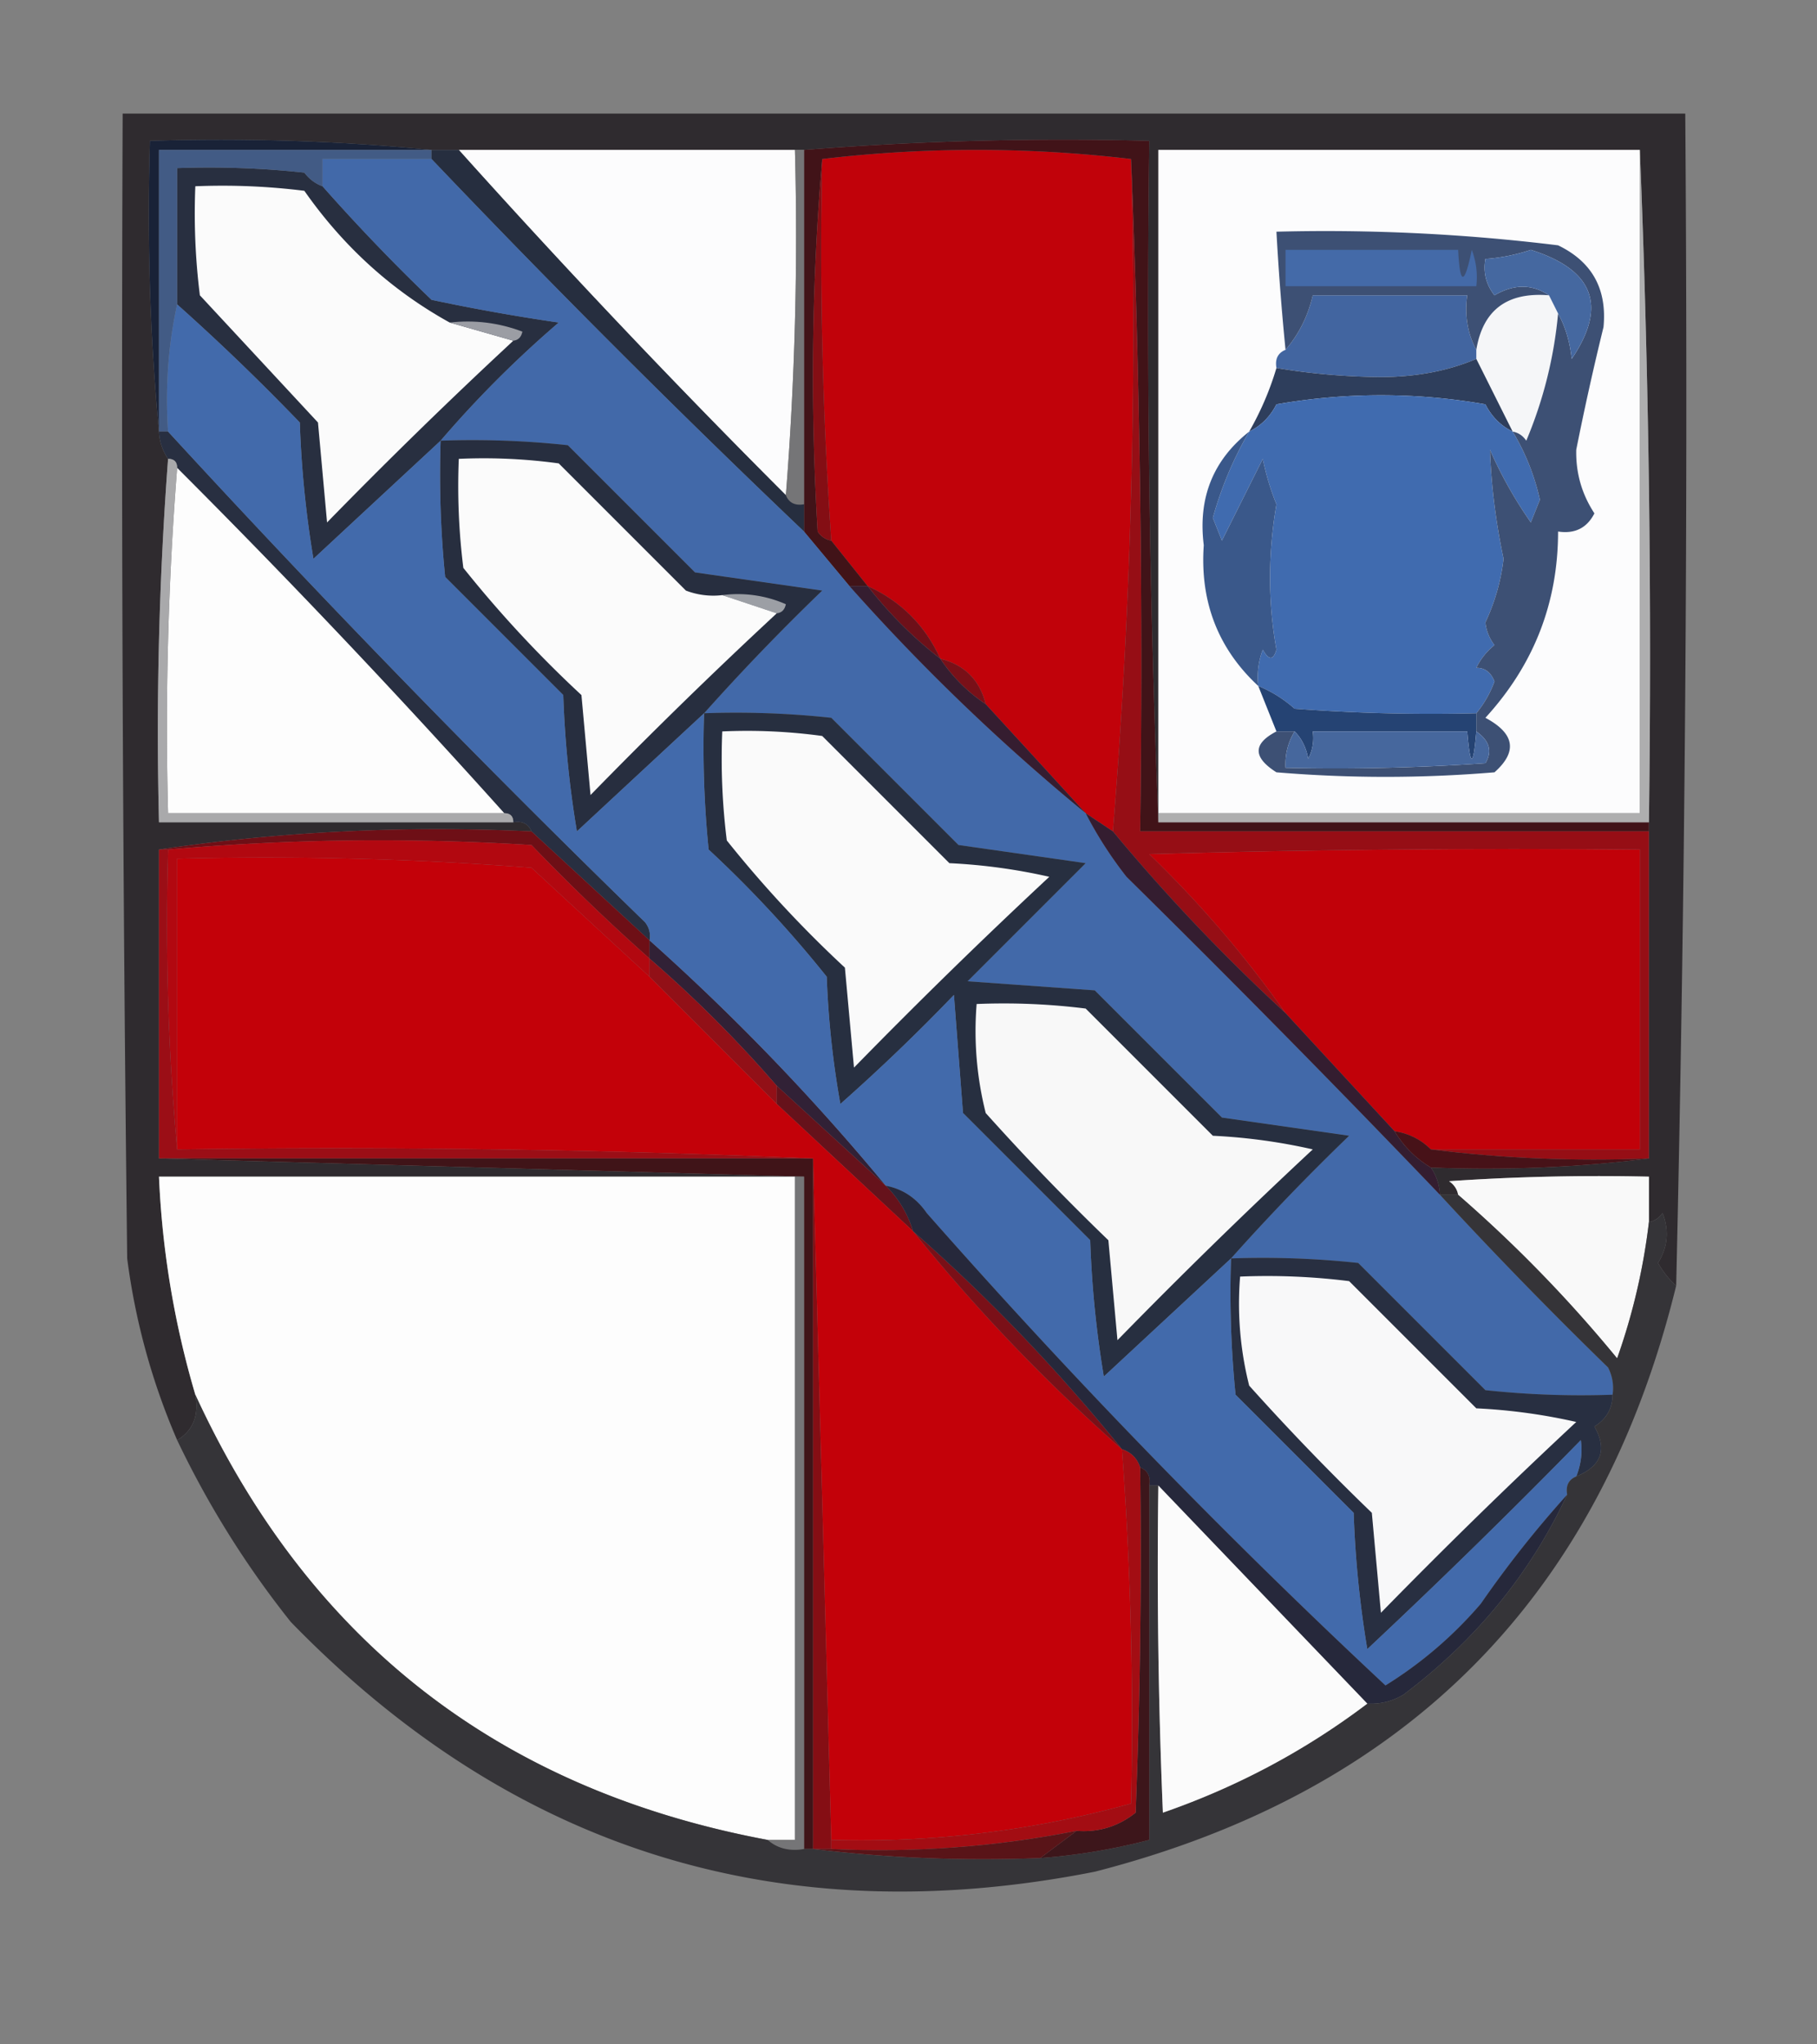 <svg xmlns="http://www.w3.org/2000/svg" width="200" height="225" style="shape-rendering:geometricPrecision;text-rendering:geometricPrecision;image-rendering:optimizeQuality;fill-rule:evenodd;clip-rule:evenodd"><rect width="100%" height="100%" fill="#808080" stroke="none"/><path style="opacity:1" fill="#2f2b2f" d="M184.5 141.5c-.767-.672-1.434-1.505-2-2.5 1.076-1.726 1.243-3.559.5-5.5-.383.556-.883.889-1.5 1v-5a242.43 242.43 0 0 0-22 .5c.556.383.889.883 1 1.5h-2a5.727 5.727 0 0 0-1-3c8.184.326 16.184-.008 24-1v-37c.331-24.839-.002-49.506-1-74h-53v74a1406.587 1406.587 0 0 1-1-75 361.581 361.581 0 0 0-38 1h-41c-10.153-.994-20.486-1.328-31-1-.328 10.846.006 21.513 1 32a5.728 5.728 0 0 0 1 3 400.603 400.603 0 0 0-1 40h39c.992-.172 1.658.162 2 1-14.04-.649-27.708.018-41 2v34l71 2h-71a99.598 99.598 0 0 0 4 24c.423 2.281-.244 3.948-2 5a74.115 74.115 0 0 1-5.5-20c-.5-41.999-.667-83.999-.5-126h172c.322 43.042-.011 86.043-1 129z"/><path style="opacity:1" fill="#fcfcfd" d="M50.5 16.5h37a361.579 361.579 0 0 1-1 38 965.084 965.084 0 0 1-36-38zM180.5 16.5v73h-53v-73h53z"/><path style="opacity:1" fill="#192237" d="M47.5 16.5h-30v31c-.994-10.487-1.328-21.154-1-32 10.514-.328 20.847.006 31 1z"/><path style="opacity:1" fill="#282f40" d="M35.5 20.5a210.64 210.64 0 0 0 12 12.5c4.626.982 9.292 1.816 14 2.5a119.68 119.68 0 0 0-13 13c-4.646 4.312-9.313 8.645-14 13a114.674 114.674 0 0 1-1.5-15 246.557 246.557 0 0 0-13.5-13v-15c4.678-.166 9.345 0 14 .5.544.717 1.21 1.217 2 1.5z"/><path style="opacity:1" fill="#c1020a" d="M124.5 17.5c.657 25.023-.01 49.69-2 74l-3-2c-3.669-4.01-7.335-8.01-11-12-.667-2.667-2.333-4.333-5-5-1.667-3.667-4.333-6.333-8-8l-4-5a464.931 464.931 0 0 1-1-42 145.004 145.004 0 0 1 34 0z"/><path style="opacity:1" fill="#411318" d="M127.5 90.5h54v1h-56c.331-24.839-.002-49.506-1-74a145.004 145.004 0 0 0-34 0c-1.16 13.494-1.327 27.16-.5 41 .383.556.883.89 1.5 1l4 5h-2l-5-6v-42a361.581 361.581 0 0 1 38-1c-.331 25.172.002 50.172 1 75z"/><path style="opacity:1" fill="#840e14" d="M90.5 17.5a464.931 464.931 0 0 0 1 42c-.617-.11-1.117-.444-1.5-1-.827-13.84-.66-27.506.5-41z"/><path style="opacity:1" fill="#fbfbfb" d="m49.5 35.5 7 2a574.845 574.845 0 0 0-20.5 20l-1-11-13-14a72.444 72.444 0 0 1-.5-12 72.444 72.444 0 0 1 12 .5c4.308 6.15 9.642 10.983 16 14.5z"/><path style="opacity:1" fill="#757577" d="M87.5 16.5h1v39c-.992.172-1.658-.162-2-1a361.579 361.579 0 0 0 1-38z"/><path style="opacity:1" fill="#425b85" d="M47.5 16.5v1h-12v3c-.79-.283-1.456-.783-2-1.5a98.433 98.433 0 0 0-14-.5v15c-.986 4.47-1.32 9.137-1 14h-1v-31h30z"/><path style="opacity:1" fill="#262e3f" d="M47.5 17.5v-1h3a965.084 965.084 0 0 0 36 38c.342.838 1.008 1.172 2 1v3a1188.763 1188.763 0 0 1-41-41z"/><path style="opacity:1" fill="#f5f6f8" d="m170.5 32.5 1 2a47.095 47.095 0 0 1-3.5 14c-.383-.556-.883-.89-1.5-1l-4-8v-1c.724-4.38 3.39-6.38 8-6z"/><path style="opacity:1" fill="#9b9da4" d="M49.5 35.5c2.747-.313 5.413.02 8 1-.124.607-.457.94-1 1l-7-2z"/><path style="opacity:1" fill="#4265a0" d="M162.5 38.5v1c-3.098 1.321-6.598 1.988-10.5 2a72.728 72.728 0 0 1-11.5-1c-.172-.992.162-1.658 1-2 1.471-1.716 2.471-3.716 3-6h17c-.295 2.235.039 4.235 1 6z"/><path style="opacity:1" fill="#2e3e5c" d="m162.5 39.5 4 8c-1.312-.645-2.312-1.645-3-3a66.627 66.627 0 0 0-23 0c-.688 1.355-1.688 2.355-3 3a32.897 32.897 0 0 0 3-7c3.751.633 7.585.967 11.5 1 3.902-.012 7.402-.679 10.5-2z"/><path style="opacity:1" fill="#406baf" d="M166.5 47.5c1.391 2.291 2.391 4.791 3 7.5l-1 2.5a46.936 46.936 0 0 1-4.5-8c.15 4 .65 8 1.5 12a22.507 22.507 0 0 1-2 7 4.932 4.932 0 0 0 1 2.5 7.253 7.253 0 0 0-2 2.5c.941-.01 1.608.49 2 1.5a11.804 11.804 0 0 1-2 3.5c-6.675.166-13.342 0-20-.5-1.236-1.085-2.569-1.918-4-2.5a8.43 8.43 0 0 1 .5-4c.654 1.196 1.154 1.196 1.5 0-.936-5.21-.936-10.544 0-16a28.04 28.04 0 0 1-1.5-5l-4.5 9-1-2.5a40.2 40.2 0 0 1 4-9.5c1.312-.645 2.312-1.645 3-3a66.627 66.627 0 0 1 23 0c.688 1.355 1.688 2.355 3 3z"/><path style="opacity:1" fill="#282f41" d="M17.5 47.5h1a1332.782 1332.782 0 0 0 52.5 54c.464.594.631 1.261.5 2l-13-12c-.342-.838-1.008-1.172-2-1 0-.667-.333-1-1-1a965.084 965.084 0 0 0-36-38c0-.667-.333-1-1-1a5.728 5.728 0 0 1-1-3z"/><path style="opacity:1" fill="#fdfdfd" d="M19.5 51.5a965.084 965.084 0 0 1 36 38h-37a361.579 361.579 0 0 1 1-38z"/><path style="opacity:1" fill="#3d5074" d="M140.5 80.5h2c-.734 1.208-1.067 2.541-1 4 7.341.166 14.674 0 22-.5.787-1.313.454-2.48-1-3.5v-2a11.804 11.804 0 0 0 2-3.5c-.392-1.01-1.059-1.51-2-1.5a7.253 7.253 0 0 1 2-2.5 4.932 4.932 0 0 1-1-2.5 22.507 22.507 0 0 0 2-7c-.85-4-1.35-8-1.5-12a46.936 46.936 0 0 0 4.5 8l1-2.5c-.609-2.709-1.609-5.209-3-7.5.617.11 1.117.444 1.5 1a47.095 47.095 0 0 0 3.5-14c.802 1.452 1.302 3.118 1.5 5 3.941-5.812 2.441-9.812-4.5-12-1.635.546-3.301.88-5 1-.262 1.478.071 2.811 1 4 2.143-1.254 4.143-1.254 6 0-4.61-.38-7.276 1.62-8 6-.961-1.765-1.295-3.765-1-6h-17c-.529 2.284-1.529 4.284-3 6a300.158 300.158 0 0 1-1-13 209.473 209.473 0 0 1 31 1.5c3.735 1.8 5.402 4.8 5 9a313.134 313.134 0 0 0-3 13.5c-.058 2.547.609 4.88 2 7-.82 1.611-2.154 2.278-4 2-.002 7.843-2.669 14.677-8 20.5 3.23 1.724 3.564 3.724 1 6-8 .667-16 .667-24 0-2.606-1.65-2.606-3.15 0-4.5z"/><path style="opacity:1" fill="#446aa8" d="M141.5 27.5h19c.193 3.949.693 3.949 1.5 0a8.43 8.43 0 0 1 .5 4h-21v-4z"/><path style="opacity:1" fill="#4568a0" d="m171.5 34.5-1-2c-1.857-1.254-3.857-1.254-6 0-.929-1.189-1.262-2.522-1-4a20.227 20.227 0 0 0 5-1c6.941 2.188 8.441 6.188 4.5 12-.198-1.882-.698-3.548-1.5-5z"/><path style="opacity:1" fill="#6e1019" d="M95.5 64.5c3.667 1.667 6.333 4.333 8 8-3-2.333-5.667-5-8-8z"/><path style="opacity:1" fill="#4269a9" d="M47.5 17.5a1188.763 1188.763 0 0 0 41 41l5 6a229.787 229.787 0 0 0 26 25 43.837 43.837 0 0 0 4.5 7 1700.012 1700.012 0 0 1 34.5 35 495.007 495.007 0 0 0 18.5 19c.483.948.649 1.948.5 3a98.432 98.432 0 0 1-14-.5l-14-14a98.432 98.432 0 0 0-14-.5 246.626 246.626 0 0 1 13-13.5l-14-2-14-14-14-1 13-13-14-2-14-14a98.433 98.433 0 0 0-14-.5 248.088 248.088 0 0 1 13-13.5l-14-2-14-14a98.433 98.433 0 0 0-14-.5 119.68 119.68 0 0 1 13-13 219.128 219.128 0 0 1-14-2.5 210.64 210.64 0 0 1-12-12.5v-3h12z"/><path style="opacity:1" fill="#272e3f" d="M48.5 48.5c4.678-.166 9.345 0 14 .5l14 14 14 2a248.088 248.088 0 0 0-13 13.5c-4.646 4.311-9.313 8.645-14 13a114.674 114.674 0 0 1-1.5-15l-13-13c-.5-4.989-.666-9.989-.5-15z"/><path style="opacity:1" fill="#9c9fa5" d="M79.5 65.5a13.117 13.117 0 0 1 7 1c-.124.607-.457.94-1 1l-6-2z"/><path style="opacity:1" fill="#fbfbfb" d="m79.5 65.5 6 2a574.845 574.845 0 0 0-20.5 20l-1-11a128.543 128.543 0 0 1-13-14 72.444 72.444 0 0 1-.5-12 60.94 60.94 0 0 1 11 .5l14 14a8.434 8.434 0 0 0 4 .5z"/><path style="opacity:1" fill="#3a588a" d="M137.5 47.5a40.2 40.2 0 0 0-4 9.5l1 2.5 4.5-9a28.04 28.04 0 0 0 1.5 5c-.936 5.456-.936 10.79 0 16-.346 1.196-.846 1.196-1.5 0a8.43 8.43 0 0 0-.5 4c-4.431-4.112-6.431-9.278-6-15.5-.647-5.19 1.019-9.358 5-12.5z"/><path style="opacity:1" fill="#791018" d="M103.5 72.5c2.667.667 4.333 2.333 5 5-2-1.333-3.667-3-5-5z"/><path style="opacity:1" fill="#254373" d="M138.5 75.5c1.431.582 2.764 1.415 4 2.5 6.658.5 13.325.666 20 .5v2c-.333 4-.667 4-1 0h-17a4.934 4.934 0 0 1-.5 3c-.232-1.237-.732-2.237-1.5-3h-2l-2-5z"/><path style="opacity:1" fill="#272f40" d="M77.5 78.5c4.678-.166 9.345 0 14 .5l14 14 14 2-13 13 14 1 14 14 14 2a246.626 246.626 0 0 0-13 13.5c-4.646 4.312-9.313 8.645-14 13a114.67 114.67 0 0 1-1.5-15l-14-14-1-13a211.847 211.847 0 0 1-12.5 12 100.201 100.201 0 0 1-1.5-14 128.589 128.589 0 0 0-13-14c-.5-4.989-.666-9.989-.5-15z"/><path style="opacity:1" fill="#fafafa" d="M79.5 80.5a60.94 60.94 0 0 1 11 .5l14 14c3.711.175 7.378.675 11 1.5a634.73 634.73 0 0 0-21.5 21l-1-11a128.561 128.561 0 0 1-13-14 72.444 72.444 0 0 1-.5-12z"/><path style="opacity:1" fill="#46679d" d="M142.5 80.5c.768.763 1.268 1.763 1.5 3a4.934 4.934 0 0 0 .5-3h17c.333 4 .667 4 1 0 1.454 1.02 1.787 2.187 1 3.5-7.326.5-14.659.666-22 .5-.067-1.459.266-2.792 1-4z"/><path style="opacity:1" fill="#351d30" d="M93.5 64.5h2c2.333 3 5 5.667 8 8 1.333 2 3 3.667 5 5 3.665 3.99 7.331 7.99 11 12a229.787 229.787 0 0 1-26-25z"/><path style="opacity:1" fill="#a9a9ab" d="M18.5 50.5c.667 0 1 .333 1 1a361.579 361.579 0 0 0-1 38h37c.667 0 1 .333 1 1h-39a400.603 400.603 0 0 1 1-40z"/><path style="opacity:1" fill="#aeaeaf" d="M180.5 16.5a1369.278 1369.278 0 0 1 1 74h-54v-1h53v-73z"/><path style="opacity:1" fill="#6e0f16" d="m58.5 91.5 13 12v2a228.175 228.175 0 0 1-13-12.5c-13.506-.827-26.84-.66-40 .5h-1c13.292-1.982 26.96-2.649 41-2z"/><path style="opacity:1" fill="#960e15" d="M124.5 17.5a1369.278 1369.278 0 0 1 1 74h56v36c-8.184.326-16.184-.008-24-1h23v-33c-18.003-.167-36.003 0-54 .5 5.607 5.43 10.607 11.264 15 17.5a204.505 204.505 0 0 1-19-20c1.99-24.31 2.657-48.977 2-74z"/><path style="opacity:1" fill="#b20810" d="M71.5 105.5v2c-4.313-3.978-8.647-7.978-13-12a381.12 381.12 0 0 0-39-1v32c-.995-10.821-1.328-21.821-1-33 13.16-1.16 26.494-1.327 40-.5a228.175 228.175 0 0 0 13 12.5z"/><path style="opacity:1" fill="#c10109" d="M157.5 126.5c-1.105-1.1-2.438-1.767-4-2l-12-13c-4.393-6.236-9.393-12.07-15-17.5 17.997-.5 35.997-.667 54-.5v33h-23z"/><path style="opacity:1" fill="#341d30" d="m119.5 89.5 3 2a204.505 204.505 0 0 0 19 20l12 13c1 1.667 2.333 3 4 4 .61.891.943 1.891 1 3a1700.012 1700.012 0 0 0-34.5-35 43.837 43.837 0 0 1-4.5-7z"/><path style="opacity:1" fill="#312136" d="M71.5 103.5a248.105 248.105 0 0 1 26 27l-12-11c-4.333-5-9-9.667-14-14v-2z"/><path style="opacity:1" fill="#921017" d="M71.5 105.5c5 4.333 9.667 9 14 14v2l-14-14v-2z"/><path style="opacity:1" fill="#f8f8f8" d="M107.5 110.5a72.367 72.367 0 0 1 12 .5l14 14c3.711.175 7.378.675 11 1.5a634.73 634.73 0 0 0-21.5 21l-1-11a265.454 265.454 0 0 1-13.5-14 36.875 36.875 0 0 1-1-12z"/><path style="opacity:1" fill="#66121b" d="m85.5 119.5 12 11a11.743 11.743 0 0 1 3 5l-15-14v-2z"/><path style="opacity:1" fill="#9b0e16" d="M17.5 93.5h1c-.328 11.179.005 22.179 1 33 23.506-.331 46.84.002 70 1h-72v-34z"/><path style="opacity:1" fill="#471218" d="M153.5 124.5c1.562.233 2.895.9 4 2 7.816.992 15.816 1.326 24 1-7.816.992-15.816 1.326-24 1-1.667-1-3-2.333-4-4z"/><path style="opacity:1" fill="#401418" d="M17.5 127.5h72v76h-1v-74l-71-2z"/><path style="opacity:1" fill="#850e14" d="m89.5 127.5 2 75v1h-2v-76z"/><path style="opacity:1" fill="#fdfdfd" d="M87.5 129.5v73h-3c-29.514-5.527-50.514-21.86-63-49a99.598 99.598 0 0 1-4-24h70z"/><path style="opacity:1" fill="#757577" d="M87.5 129.5h1v74c-1.599.268-2.932-.066-4-1h3v-73z"/><path style="opacity:1" fill="#f9f9f9" d="M181.5 134.5a69.182 69.182 0 0 1-3.5 15 148.848 148.848 0 0 0-17.5-18c-.111-.617-.444-1.117-1-1.5a242.43 242.43 0 0 1 22-.5v5z"/><path style="opacity:1" fill="#c30109" d="m71.5 107.5 14 14 15 14a195.221 195.221 0 0 0 23 24 402.53 402.53 0 0 1 1 39c-10.763 2.993-21.763 4.327-33 4l-2-75a1225.06 1225.06 0 0 0-70-1v-32a381.12 381.12 0 0 1 39 1c4.353 4.022 8.687 8.022 13 12z"/><path style="opacity:1" fill="#7a1018" d="M100.5 135.5a195.221 195.221 0 0 1 23 24 195.221 195.221 0 0 1-23-24z"/><path style="opacity:1" fill="#282f41" d="M135.5 138.5a98.432 98.432 0 0 1 14 .5l14 14c4.655.499 9.321.666 14 .5-.011 1.517-.677 2.684-2 3.5 1.434 2.528.767 4.362-2 5.5.528-1.347.695-2.681.5-4a762.454 762.454 0 0 1-23.5 23 114.67 114.67 0 0 1-1.5-15l-13-13a112.97 112.97 0 0 1-.5-15z"/><path style="opacity:1" fill="#f8f8f9" d="M136.5 140.5a72.367 72.367 0 0 1 12 .5l14 14c3.711.175 7.378.675 11 1.5a637.866 637.866 0 0 0-21.5 21l-1-11a265.454 265.454 0 0 1-13.5-14 36.875 36.875 0 0 1-1-12z"/><path style="opacity:1" fill="#426aab" d="M19.5 33.5a246.557 246.557 0 0 1 13.5 13c.171 5.033.671 10.033 1.5 15 4.687-4.355 9.354-8.688 14-13-.166 5.011 0 10.011.5 15l13 13c.171 5.033.671 10.033 1.5 15 4.687-4.355 9.354-8.689 14-13-.166 5.011 0 10.011.5 15 4.7 4.366 9.034 9.033 13 14 .172 4.702.672 9.368 1.5 14a211.847 211.847 0 0 0 12.5-12l1 13 14 14a114.67 114.67 0 0 0 1.5 15c4.687-4.355 9.354-8.688 14-13a112.97 112.97 0 0 0 .5 15l13 13a114.67 114.67 0 0 0 1.5 15 762.454 762.454 0 0 0 23.5-23c.195 1.319.028 2.653-.5 4-.838.342-1.172 1.008-1 2a118.62 118.62 0 0 0-9.5 12 44.888 44.888 0 0 1-10.5 9 742.604 742.604 0 0 1-50.5-52c-1.129-1.641-2.629-2.641-4.5-3a248.105 248.105 0 0 0-26-27 2.427 2.427 0 0 0-.5-2 1332.782 1332.782 0 0 1-52.5-54c-.32-4.863.014-9.53 1-14z"/><path style="opacity:1" fill="#26283b" d="M97.5 130.5c1.871.359 3.371 1.359 4.5 3a742.604 742.604 0 0 0 50.5 52 44.888 44.888 0 0 0 10.5-9 118.62 118.62 0 0 1 9.5-12c-4.052 8.681-10.052 16.014-18 22a6.846 6.846 0 0 1-4 1 98741.385 98741.385 0 0 1-23-24h-1c.172-.992-.162-1.658-1-2-.333-1-1-1.667-2-2a195.221 195.221 0 0 0-23-24 11.743 11.743 0 0 0-3-5z"/><path style="opacity:1" fill="#353438" d="M158.5 131.5h2a148.848 148.848 0 0 1 17.5 18 69.182 69.182 0 0 0 3.5-15c.617-.111 1.117-.444 1.5-1 .743 1.941.576 3.774-.5 5.5.566.995 1.233 1.828 2 2.5-8.367 34.201-29.7 55.701-64 64.5-34.563 6.822-64.063-2.345-88.5-27.5a103.512 103.512 0 0 1-12.5-20c1.756-1.052 2.423-2.719 2-5 12.486 27.14 33.486 43.473 63 49 1.068.934 2.401 1.268 4 1h1c8.15.993 16.483 1.326 25 1a67.602 67.602 0 0 0 12-2v-39h1c-.167 12.005 0 24.005.5 36 8.178-2.838 15.678-6.838 22.5-12a6.846 6.846 0 0 0 4-1c7.948-5.986 13.948-13.319 18-22-.172-.992.162-1.658 1-2 2.767-1.138 3.434-2.972 2-5.5 1.323-.816 1.989-1.983 2-3.5a4.934 4.934 0 0 0-.5-3 495.007 495.007 0 0 1-18.5-19z"/><path style="opacity:1" fill="#3d161b" d="M125.5 161.5c.838.342 1.172 1.008 1 2v39a67.602 67.602 0 0 1-12 2l4-3c2.436.183 4.603-.484 6.5-2 .5-12.662.667-25.329.5-38z"/><path style="opacity:1" fill="#fbfbfb" d="M127.5 163.5c7.639 7.974 15.306 15.974 23 24-6.822 5.162-14.322 9.162-22.5 12a647.854 647.854 0 0 1-.5-36z"/><path style="opacity:1" fill="#a30d13" d="M123.5 159.5c1 .333 1.667 1 2 2 .167 12.671 0 25.338-.5 38-1.897 1.516-4.064 2.183-6.5 2a111.407 111.407 0 0 1-27 2v-1c11.237.327 22.237-1.007 33-4a402.53 402.53 0 0 0-1-39z"/><path style="opacity:1" fill="#591418" d="m118.5 201.5-4 3c-8.517.326-16.85-.007-25-1h2c9.117.428 18.117-.238 27-2z"/></svg>